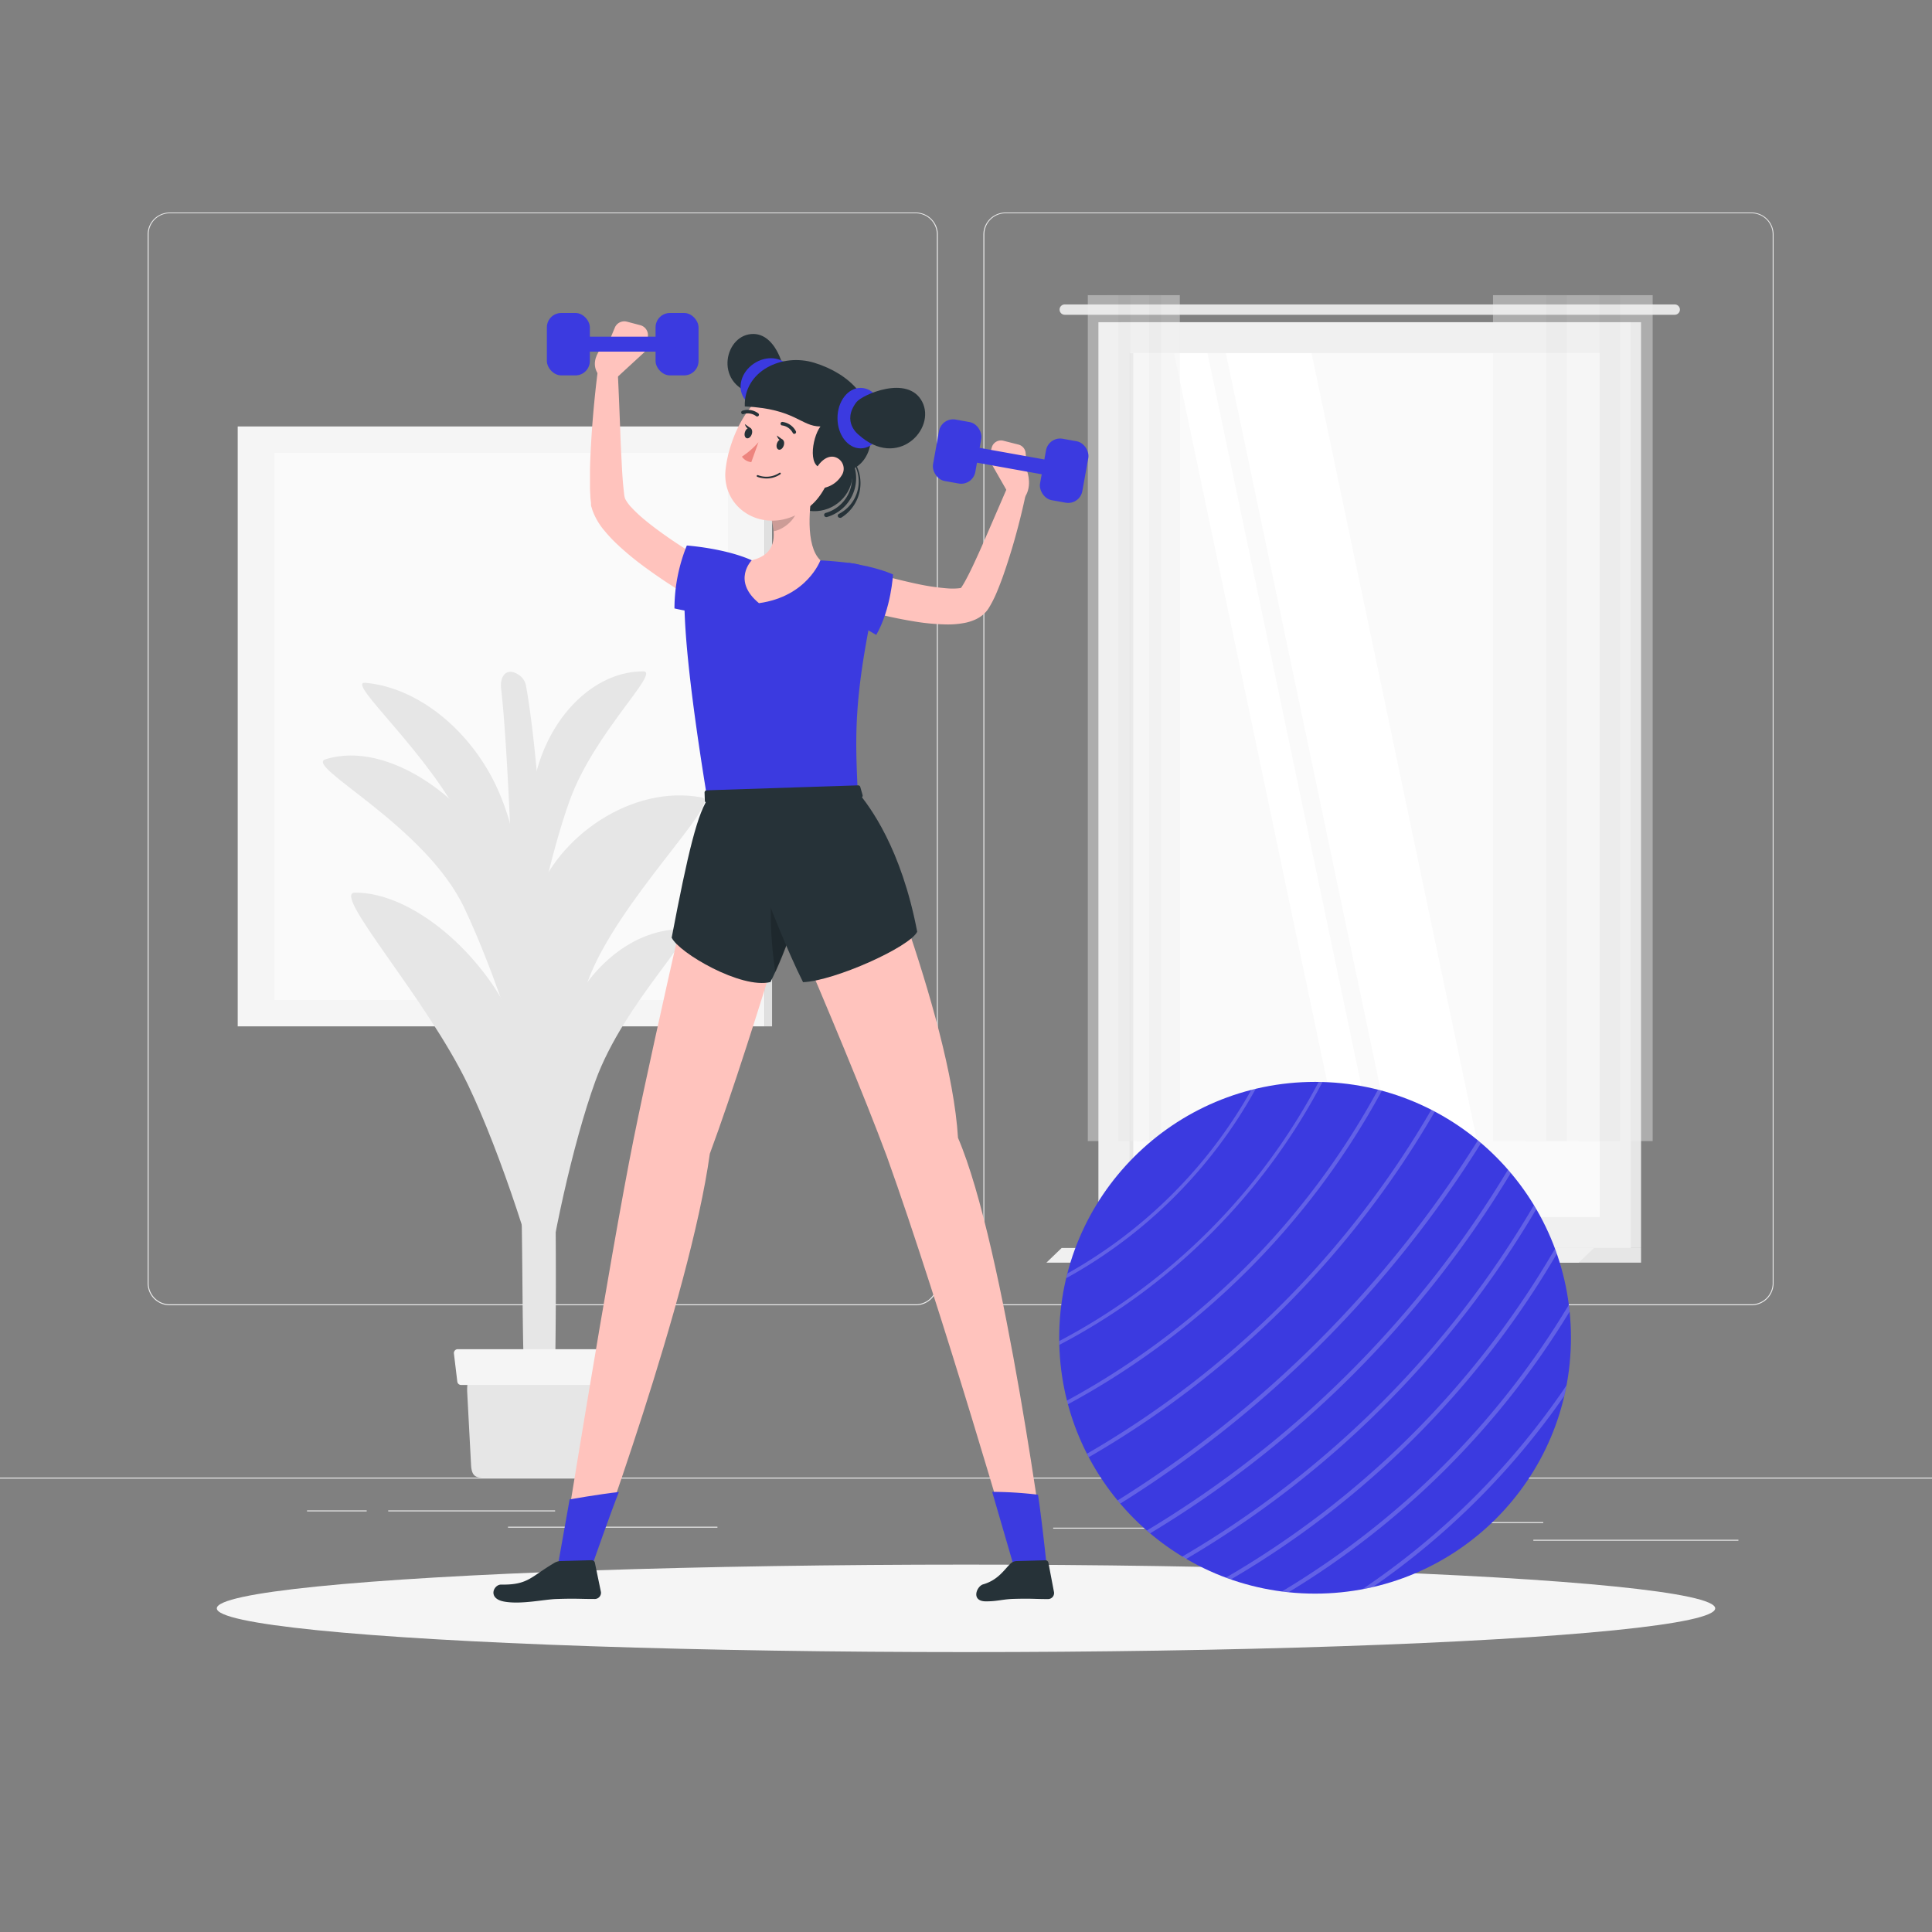 <svg xmlns="http://www.w3.org/2000/svg" viewBox="0 0 500 500"><rect x="0" y="0" width="500" height="500" fill="#808080" stroke="none"/><g id="freepik--background-complete--inject-2"><rect y="382.4" width="500" height="0.25" style="fill:#ebebeb"></rect><rect x="396.83" y="398.49" width="53.07" height="0.25" style="fill:#ebebeb"></rect><rect x="272.56" y="395.36" width="58.66" height="0.25" style="fill:#ebebeb"></rect><rect x="380.2" y="393.92" width="19.19" height="0.25" style="fill:#ebebeb"></rect><rect x="100.47" y="390.89" width="43.19" height="0.25" style="fill:#ebebeb"></rect><rect x="79.46" y="390.89" width="15.44" height="0.25" style="fill:#ebebeb"></rect><rect x="131.47" y="395.11" width="54.2" height="0.25" style="fill:#ebebeb"></rect><path d="M237,337.8H43.91a5.71,5.71,0,0,1-5.7-5.71V60.66A5.71,5.71,0,0,1,43.91,55H237a5.71,5.71,0,0,1,5.71,5.71V332.09A5.71,5.71,0,0,1,237,337.8ZM43.91,55.2a5.46,5.46,0,0,0-5.45,5.46V332.09a5.46,5.46,0,0,0,5.45,5.46H237a5.47,5.47,0,0,0,5.46-5.46V60.66A5.47,5.47,0,0,0,237,55.2Z" style="fill:#ebebeb"></path><path d="M453.31,337.8H260.21a5.72,5.72,0,0,1-5.71-5.71V60.66A5.72,5.72,0,0,1,260.21,55h193.1A5.71,5.71,0,0,1,459,60.66V332.09A5.71,5.71,0,0,1,453.31,337.8ZM260.21,55.2a5.47,5.47,0,0,0-5.46,5.46V332.09a5.47,5.47,0,0,0,5.46,5.46h193.1a5.47,5.47,0,0,0,5.46-5.46V60.66a5.47,5.47,0,0,0-5.46-5.46Z" style="fill:#ebebeb"></path><rect x="61.52" y="110.37" width="136.43" height="155.25" style="fill:#f5f5f5"></rect><rect x="197.95" y="110.37" width="1.86" height="155.25" transform="translate(397.76 375.99) rotate(180)" style="fill:#e0e0e0"></rect><rect x="71.04" y="117.21" width="117.39" height="141.58" style="fill:#fafafa"></rect><rect x="289.99" y="83.39" width="134.71" height="239.59" transform="translate(714.69 406.37) rotate(180)" style="fill:#e6e6e6"></rect><path d="M275.55,78.79H433.42a1.34,1.34,0,0,1,1.34,1.34h0a1.34,1.34,0,0,1-1.34,1.33H275.55a1.33,1.33,0,0,1-1.33-1.33h0A1.33,1.33,0,0,1,275.55,78.79Z" style="fill:#e6e6e6"></path><rect x="284.27" y="83.39" width="137.76" height="239.59" transform="translate(706.3 406.37) rotate(180)" style="fill:#f0f0f0"></rect><polygon points="289.99 322.98 424.7 322.98 424.7 326.77 286.05 326.77 289.99 322.98" style="fill:#e6e6e6"></polygon><polygon points="274.75 322.98 412.51 322.98 408.57 326.77 270.81 326.77 274.75 322.98" style="fill:#f0f0f0"></polygon><rect x="241.36" y="142.31" width="223.59" height="121.75" transform="translate(556.34 -149.97) rotate(90)" style="fill:#fafafa"></rect><polygon points="386.39 314.98 339.42 91.39 317.25 91.39 364.22 314.98 386.39 314.98" style="fill:#fff"></polygon><polygon points="359.45 314.98 312.49 91.39 303.84 91.39 350.81 314.98 359.45 314.98" style="fill:#fff"></polygon><rect x="180.99" y="202.68" width="223.59" height="1.02" transform="translate(495.97 -89.6) rotate(90)" style="fill:#e6e6e6"></rect><g style="opacity:0.4"><rect x="413.93" y="76.4" width="13.77" height="218.92" transform="translate(841.64 371.71) rotate(180)" style="fill:#f0f0f0"></rect><rect x="408.57" y="76.4" width="10.73" height="218.92" transform="translate(827.87 371.71) rotate(180)" style="fill:#e6e6e6"></rect><rect x="400.16" y="76.4" width="13.77" height="218.92" transform="translate(814.1 371.71) rotate(180)" style="fill:#f0f0f0"></rect><rect x="394.8" y="76.4" width="10.73" height="218.92" transform="translate(800.32 371.71) rotate(180)" style="fill:#e6e6e6"></rect><rect x="386.39" y="76.4" width="13.77" height="218.92" transform="translate(786.55 371.71) rotate(180)" style="fill:#f0f0f0"></rect></g><g style="opacity:0.4"><rect x="297.4" y="76.4" width="7.94" height="218.92" transform="translate(602.74 371.71) rotate(180)" style="fill:#f0f0f0"></rect><rect x="294.31" y="76.4" width="6.18" height="218.92" transform="translate(594.8 371.71) rotate(180)" style="fill:#e6e6e6"></rect><rect x="289.46" y="76.4" width="7.94" height="218.92" transform="translate(586.87 371.71) rotate(180)" style="fill:#f0f0f0"></rect><rect x="286.37" y="76.4" width="6.18" height="218.92" transform="translate(578.93 371.71) rotate(180)" style="fill:#e6e6e6"></rect><rect x="281.53" y="76.4" width="7.94" height="218.92" transform="translate(570.99 371.71) rotate(180)" style="fill:#f0f0f0"></rect></g><path d="M143.43,365c1.62-59.27-1.49-155.39-7.31-187.6a4.3,4.3,0,0,0-2-2.83h0c-3-1.93-4.81.37-4.43,3.66,1.82,15.94,3.45,55.45,5.08,124.2.81,34.21,0,57.65,2.17,62.59Z" style="fill:#e6e6e6"></path><path d="M138.61,232.81c5.36-16.08,24.8-29.91,43.06-26.42,5.35,1-22.11,27.05-29.59,47.67-5.81,16-11.68,42.94-13.23,57.88C138.18,280.52,133.25,248.89,138.61,232.81Z" style="fill:#e6e6e6"></path><path d="M144.81,268c5.36-16.08,18-27.54,31.7-27.53,5.39,0-15,18.73-22.44,39.35-5.81,16-11.68,42.94-13.23,57.88C140.17,306.3,139.45,284.1,144.81,268Z" style="fill:#e6e6e6"></path><path d="M132.88,264.43c-7.9-17.64-26-33.43-41-33.43-6.28,0,18.46,27.21,29.3,49.88,8.42,17.62,17.92,46.81,21.15,62.82C140.19,310.45,140.77,282.06,132.88,264.43Z" style="fill:#e6e6e6"></path><path d="M139.63,197.06c4.54-13.61,15.21-23.32,26.84-23.31,4.57,0-12.67,15.86-19,33.32-4.92,13.56-9.89,36.36-11.2,49C135.7,229.48,135.09,210.68,139.63,197.06Z" style="fill:#e6e6e6"></path><path d="M128.84,204.34c-6.69-14.93-20.34-26.38-34.26-27.63-5.46-.49,16.62,18.19,25.8,37.39,7.14,14.92,15.18,39.64,17.91,53.2C136.53,239.14,135.52,219.27,128.84,204.34Z" style="fill:#e6e6e6"></path><path d="M129.48,224c-7.42-16.58-28.86-32.67-45.25-27.49-5.61,1.77,25.67,17,35.87,38.33C128,251.4,137,278.85,140,293.91,138,262.64,136.9,240.58,129.48,224Z" style="fill:#e6e6e6"></path><path d="M120.9,360.07l1,18.86c.11,3.58,1.66,3.47,3.53,3.47h24.94c1.87,0,3.42.11,3.53-3.47l1-18.87c.11-3.88-1.5-7.15-3.53-7.15H124.43C122.4,352.91,120.78,356.18,120.9,360.07Z" style="fill:#e6e6e6"></path><path d="M119.41,358.43h37a1,1,0,0,0,1.06-.87l.87-7.3a1,1,0,0,0-1.05-1.09H118.53a1,1,0,0,0-1.06,1.09l.88,7.3A1,1,0,0,0,119.41,358.43Z" style="fill:#f5f5f5"></path></g><g id="freepik--Shadow--inject-2"><ellipse id="freepik--path--inject-2" cx="250" cy="416.24" rx="193.89" ry="11.32" style="fill:#f5f5f5"></ellipse></g><g id="freepik--Ball--inject-2"><circle cx="340.34" cy="346.21" r="66.22" style="fill:#3B3AE0"></circle><g style="opacity:0.2"><path d="M405.41,358.53a195.24,195.24,0,0,1-52.82,52.75c.91-.17,1.82-.36,2.72-.57a196,196,0,0,0,49.51-49.44C405,360.36,405.23,359.44,405.41,358.53Z" style="fill:#fff"></path><path d="M406.21,339.44q-.09-.87-.21-1.74a215.51,215.51,0,0,1-74.23,74.16l1.73.2A216.39,216.39,0,0,0,406.21,339.44Z" style="fill:#fff"></path><path d="M402.91,324.47c-.15-.43-.32-.85-.48-1.28a235.11,235.11,0,0,1-85.16,85.09l1.29.47A236,236,0,0,0,402.91,324.47Z" style="fill:#fff"></path><path d="M397.59,312.91c-.2-.35-.42-.69-.62-1a254.45,254.45,0,0,1-91,90.94l1,.62A255.5,255.5,0,0,0,397.59,312.91Z" style="fill:#fff"></path><path d="M391,303.56c-.24-.29-.49-.57-.73-.85a273.47,273.47,0,0,1-93.44,93.37l.85.73A274.53,274.53,0,0,0,391,303.56Z" style="fill:#fff"></path><path d="M383.29,295.83c-.27-.24-.54-.48-.82-.7a292.49,292.49,0,0,1-93.24,93.18l.71.81A293.37,293.37,0,0,0,383.29,295.83Z" style="fill:#fff"></path><path d="M371.33,287.67l-.91-.46a244.35,244.35,0,0,1-89.09,89c.15.3.29.61.45.91A245.36,245.36,0,0,0,371.33,287.67Z" style="fill:#fff"></path><path d="M357.62,282.29l-1-.26a200.45,200.45,0,0,1-80.5,80.45c.08.32.17.63.25.95A201.34,201.34,0,0,0,357.62,282.29Z" style="fill:#fff"></path><path d="M342.27,280l-1,0a160.42,160.42,0,0,1-67.11,67.05c0,.34,0,.68,0,1A161.38,161.38,0,0,0,342.27,280Z" style="fill:#fff"></path><path d="M276,330.76a125.06,125.06,0,0,0,49-49l-1.15.29a124.19,124.19,0,0,1-47.56,47.51C276.15,330,276,330.38,276,330.76Z" style="fill:#fff"></path></g></g><g id="freepik--Character--inject-2"><circle cx="210.75" cy="122.35" r="9.95" transform="translate(43.26 299.35) rotate(-76.72)" style="fill:#263238"></circle><path d="M213.83,133.81a.54.54,0,0,1-.15-1.06,9.4,9.4,0,0,0,2-17.26,9.33,9.33,0,0,0-7.16-.84.54.54,0,0,1-.29-1,10.48,10.48,0,1,1,5.7,20.18Z" style="fill:#263238"></path><path d="M217.38,134a.53.53,0,0,1-.28-1A9.41,9.41,0,1,0,207.3,117a.54.54,0,0,1-.56-.92A10.49,10.49,0,0,1,217.66,134,.55.55,0,0,1,217.38,134Z" style="fill:#263238"></path><path d="M183.14,157.06a137.21,137.21,0,0,1-15.78-9.94,75.62,75.62,0,0,1-7.43-6.07,38.25,38.25,0,0,1-3.52-3.73,17.24,17.24,0,0,1-3.1-5.32l-.14-.46L153,131l-.05-.26,0-.18,0-.36-.16-1.43c0-.81-.09-1.65-.1-2.45,0-1.59,0-3.15,0-4.69.06-3.08.24-6.12.42-9.16.41-6.07,1-12.09,1.81-18.13a2.45,2.45,0,0,1,4.87.2v0c.31,6,.54,12,.77,18,.11,3,.27,6,.42,8.92.08,1.47.19,2.93.32,4.34l.22,2.06a6.85,6.85,0,0,0,.25,1.19,10,10,0,0,0,1.67,2.3,33.58,33.58,0,0,0,2.83,2.7c2.08,1.77,4.38,3.47,6.75,5.12s4.85,3.21,7.34,4.75,5.06,3.06,7.51,4.49l.1.05a4.92,4.92,0,0,1-4.81,8.59Z" style="fill:#ffc3bd"></path><path d="M159.25,98.06l7.94-7.3-9.32-3s-6.05,4.51-3.12,9Z" style="fill:#ffc3bd"></path><path d="M165.71,84.16l-3.46-.91a2.66,2.66,0,0,0-3.13,1.53l-1.25,3,9.32,3,.48-3.69A2.67,2.67,0,0,0,165.71,84.16Z" style="fill:#ffc3bd"></path><rect x="141.53" y="81" width="11.12" height="16.15" rx="3.72" style="fill:#3B3AE0"></rect><rect x="169.66" y="81" width="11.12" height="16.15" rx="3.72" style="fill:#3B3AE0"></rect><path d="M173.28,91H149a2,2,0,0,1-1.94-2h0A1.94,1.94,0,0,1,149,87.13h24.25a2,2,0,0,1,1.94,1.94h0A2,2,0,0,1,173.28,91Z" style="fill:#3B3AE0"></path><path d="M177.14,153.94c-.16,7,.82,21.52,5.73,51.7H222c-.61-14.74-1.32-24.39,4.63-51.7a6.73,6.73,0,0,0-5.68-8.1c-2.52-.34-5.51-.66-8.63-.81a123.85,123.85,0,0,0-17.77,0c-3.82.35-7.91,1-11,1.5A7.68,7.68,0,0,0,177.14,153.94Z" style="fill:#3B3AE0"></path><path d="M194.55,145c-7-3.14-16.8-3.82-16.8-3.82a43.7,43.7,0,0,0-3.2,16.28c10.59,2.43,15.11.86,15.9-1.88S194.55,145,194.55,145Z" style="fill:#3B3AE0"></path><path d="M210.56,125c-1.12,5.72-2.24,16.19,1.76,20,0,0-3.38,9.36-15.9,11.1-7.09-5.85-1.87-11.1-1.87-11.1,6.38-1.53,6.21-6.26,5.1-10.7Z" style="fill:#ffc3bd"></path><path d="M206.11,128.82l-6.45,5.51a19.63,19.63,0,0,1,.55,3.15c2.43-.35,5.78-3,6-5.57A8.67,8.67,0,0,0,206.11,128.82Z" style="opacity:0.2"></path><path d="M217.35,117.71c-3.76,8.79-5.16,12.59-11.35,15.58-9.3,4.51-19.28-2-18.22-11.77.95-8.77,6.94-21.67,17-22.11A13,13,0,0,1,217.35,117.71Z" style="fill:#ffc3bd"></path><path d="M202.91,98.06c.59-2.1-2.18-12.83-9.13-11.52S185,101,197,102.25C197,102.25,201.3,103.83,202.91,98.06Z" style="fill:#263238"></path><path d="M201.79,104.05c-3.25,2.21-7.39,1.78-9.24-1s-.72-6.74,2.53-8.94,7.39-1.78,9.24,1S205,101.85,201.79,104.05Z" style="fill:#3B3AE0"></path><path d="M210.75,93.89c-8.42-2.59-18.29,2.16-18,11.29,13.17.63,14.48,5.19,19.58,5.19-2.27,3-3.53,11.88,1.58,10.63,9.34,4,12.86-6.28,10.88-9.4C226.52,103.63,220.05,96.76,210.75,93.89Z" style="fill:#263238"></path><ellipse cx="222.72" cy="108.21" rx="5.98" ry="7.83" style="fill:#3B3AE0"></ellipse><path d="M221.65,104.07c1.43-1.89,13.31-7.2,17-.12s-6.38,17.65-16.42,8.58C222.24,112.53,217.72,109.22,221.65,104.07Z" style="fill:#263238"></path><path d="M183.7,206.11S169.83,265.89,164,294.69c-6.08,30-19.05,110.87-19.05,110.87l8-.52s25.57-69,30.75-106.45C195.24,267.49,213.3,205,213.3,205Z" style="fill:#ffc3bd"></path><path d="M144.42,404.91l3-16.87s7.54-1.33,12.75-1.91c-2,4.95-6.84,18.78-6.84,18.78Z" style="fill:#3B3AE0"></path><path d="M144.93,404l8.15-.22a.83.83,0,0,1,.87.64l1.58,7.62a1.62,1.62,0,0,1-1.67,1.78c-4.21,0-4.46-.17-9.76,0-3.27.08-9.19,1.47-13.61.67s-2.72-4.43-.8-4.4c6.95.12,7.67-2,13.46-5.42A3.66,3.66,0,0,1,144.93,404Z" style="fill:#263238"></path><path d="M222,205.64s24,56.77,25.93,88.83c12.08,28,22.91,111.09,22.91,111.09l-8-.52s-19-65.84-33.34-105.79c-11.56-31.1-39-93.06-39-93.06Z" style="fill:#ffc3bd"></path><path d="M262.25,404.91l-5.48-18.82a101.09,101.09,0,0,1,11.86.74c.82,5.08,2.18,17.71,2.18,17.71Z" style="fill:#3B3AE0"></path><path d="M263.15,404l7.38-.2a.78.78,0,0,1,.8.65l1.45,7.62a1.56,1.56,0,0,1-1.52,1.77c-3.81,0-4-.18-8.83-.05-3,.08-4.2.64-7.26.64-4,0-2.41-3.93-.74-4.4,3.9-1.12,5.49-3.84,7.11-5.39A2.44,2.44,0,0,1,263.15,404Z" style="fill:#263238"></path><path d="M202.82,115.35c-.26.74-.86,1.19-1.34,1s-.65-.9-.39-1.63.86-1.19,1.34-1S203.08,114.62,202.82,115.35Z" style="fill:#263238"></path><path d="M194.55,112.4c-.26.73-.86,1.19-1.34,1s-.66-.9-.4-1.64.87-1.18,1.34-1S194.81,111.67,194.55,112.4Z" style="fill:#263238"></path><path d="M194.35,110.88l-1.58-1.13S193.19,111.44,194.35,110.88Z" style="fill:#263238"></path><path d="M196.29,114.44a20.74,20.74,0,0,1-4.28,3.74,3.32,3.32,0,0,0,2.43,1.42Z" style="fill:#ed847e"></path><path d="M197.26,123.73a6.44,6.44,0,0,1-1.27-.33.23.23,0,0,1-.14-.29.24.24,0,0,1,.3-.14,6.12,6.12,0,0,0,5.53-.58.24.24,0,0,1,.32,0,.23.23,0,0,1,0,.32A6.41,6.41,0,0,1,197.26,123.73Z" style="fill:#263238"></path><path d="M217.75,123.15a7,7,0,0,1-4.36,3.08c-2.39.52-3.45-1.65-2.67-3.84.71-2,2.8-4.61,5.15-4.15A3.14,3.14,0,0,1,217.75,123.15Z" style="fill:#ffc3bd"></path><path d="M205.45,112.26a.43.43,0,0,1-.28-.22,3.67,3.67,0,0,0-2.67-1.93.46.46,0,1,1,.06-.91,4.55,4.55,0,0,1,3.41,2.4.46.46,0,0,1-.18.62A.45.45,0,0,1,205.45,112.26Z" style="fill:#263238"></path><path d="M192.05,107.13a.44.44,0,0,1-.21-.27.45.45,0,0,1,.3-.56,4.52,4.52,0,0,1,4.11.68.45.45,0,0,1,.06.64.47.47,0,0,1-.65.06,3.57,3.57,0,0,0-3.25-.51A.44.44,0,0,1,192.05,107.13Z" style="fill:#263238"></path><path d="M202.62,113.84l-1.57-1.14S201.46,114.4,202.62,113.84Z" style="fill:#263238"></path><path d="M183,207.77l39.71-1.28a.57.57,0,0,0,.53-.72l-.6-2.11a.56.56,0,0,0-.56-.41l-39.19,1.28a.58.58,0,0,0-.55.59l.07,2.1A.56.56,0,0,0,183,207.77Z" style="fill:#263238"></path><path d="M215.9,205s-8.43,33-16.5,49.15c-7.54,1.89-23.68-7.53-25.57-11.48,4.13-21.62,6.76-32.92,9.87-36.6C201.7,206.38,215.9,205,215.9,205Z" style="fill:#263238"></path><path d="M202,220.65c-3.46,7.69-2.79,21.41-1.34,31,2.11-4.62,4.21-10.23,6.15-15.92Z" style="opacity:0.2"></path><path d="M188.72,205.75s11,32.3,19.11,48.44c8.21-.36,27.66-9.12,29.54-13.06C233.25,219.51,225.09,208.71,222,205,204,205.3,188.72,205.75,188.72,205.75Z" style="fill:#263238"></path><path d="M223.6,147.57c4.71,1.38,9.67,2.7,14.46,3.69a57.57,57.57,0,0,0,7,1,16.68,16.68,0,0,0,2.94,0,4.67,4.67,0,0,0,.77-.13c.06,0,0,0-.05.09l-.16.17s-.06.07-.09.12-.08.13,0,0a24.33,24.33,0,0,0,1.66-2.77c.57-1.06,1.11-2.17,1.65-3.3,1.06-2.27,2.12-4.59,3.13-6.94l6.15-14.2v0a2.45,2.45,0,0,1,4.65,1.47c-1.06,5.16-2.33,10.23-3.84,15.29-.77,2.52-1.56,5-2.48,7.57-.47,1.26-.95,2.53-1.5,3.82a29.7,29.7,0,0,1-2.05,4l-.31.44a5.06,5.06,0,0,1-.41.49,6.73,6.73,0,0,1-.87.83,8.53,8.53,0,0,1-1.72,1.07,12.39,12.39,0,0,1-3,.95,23,23,0,0,1-4.82.37,56.26,56.26,0,0,1-8.43-.83A110.65,110.65,0,0,1,220.59,157a4.92,4.92,0,0,1,2.89-9.41Z" style="fill:#ffc3bd"></path><path d="M219.63,145.67c7.58,1.1,11.48,3,11.48,3s-.46,8.85-4.33,15.64c-9.38-5-12.36-11.79-11.55-14.52S219.63,145.67,219.63,145.67Z" style="fill:#3B3AE0"></path><path d="M261,127.75l-5.14-9,10,3.32s1.57,4.35-1.19,7.25Z" style="fill:#ffc3bd"></path><path d="M259.62,114.05l3.93,1a2.47,2.47,0,0,1,1.88,2.19l.42,4.82-10-3.32.81-2.91A2.48,2.48,0,0,1,259.62,114.05Z" style="fill:#ffc3bd"></path><rect x="242.16" y="108.77" width="11.12" height="16.15" rx="3.72" transform="translate(24.54 -41.93) rotate(10.18)" style="fill:#3B3AE0"></rect><rect x="269.85" y="113.74" width="11.12" height="16.15" rx="3.72" transform="translate(25.86 -46.75) rotate(10.18)" style="fill:#3B3AE0"></rect><path d="M273.16,123.38,249.3,119.1a2,2,0,0,1-1.57-2.26h0a2,2,0,0,1,2.25-1.57l23.86,4.28a2,2,0,0,1,1.57,2.26h0A2,2,0,0,1,273.16,123.38Z" style="fill:#3B3AE0"></path></g></svg>